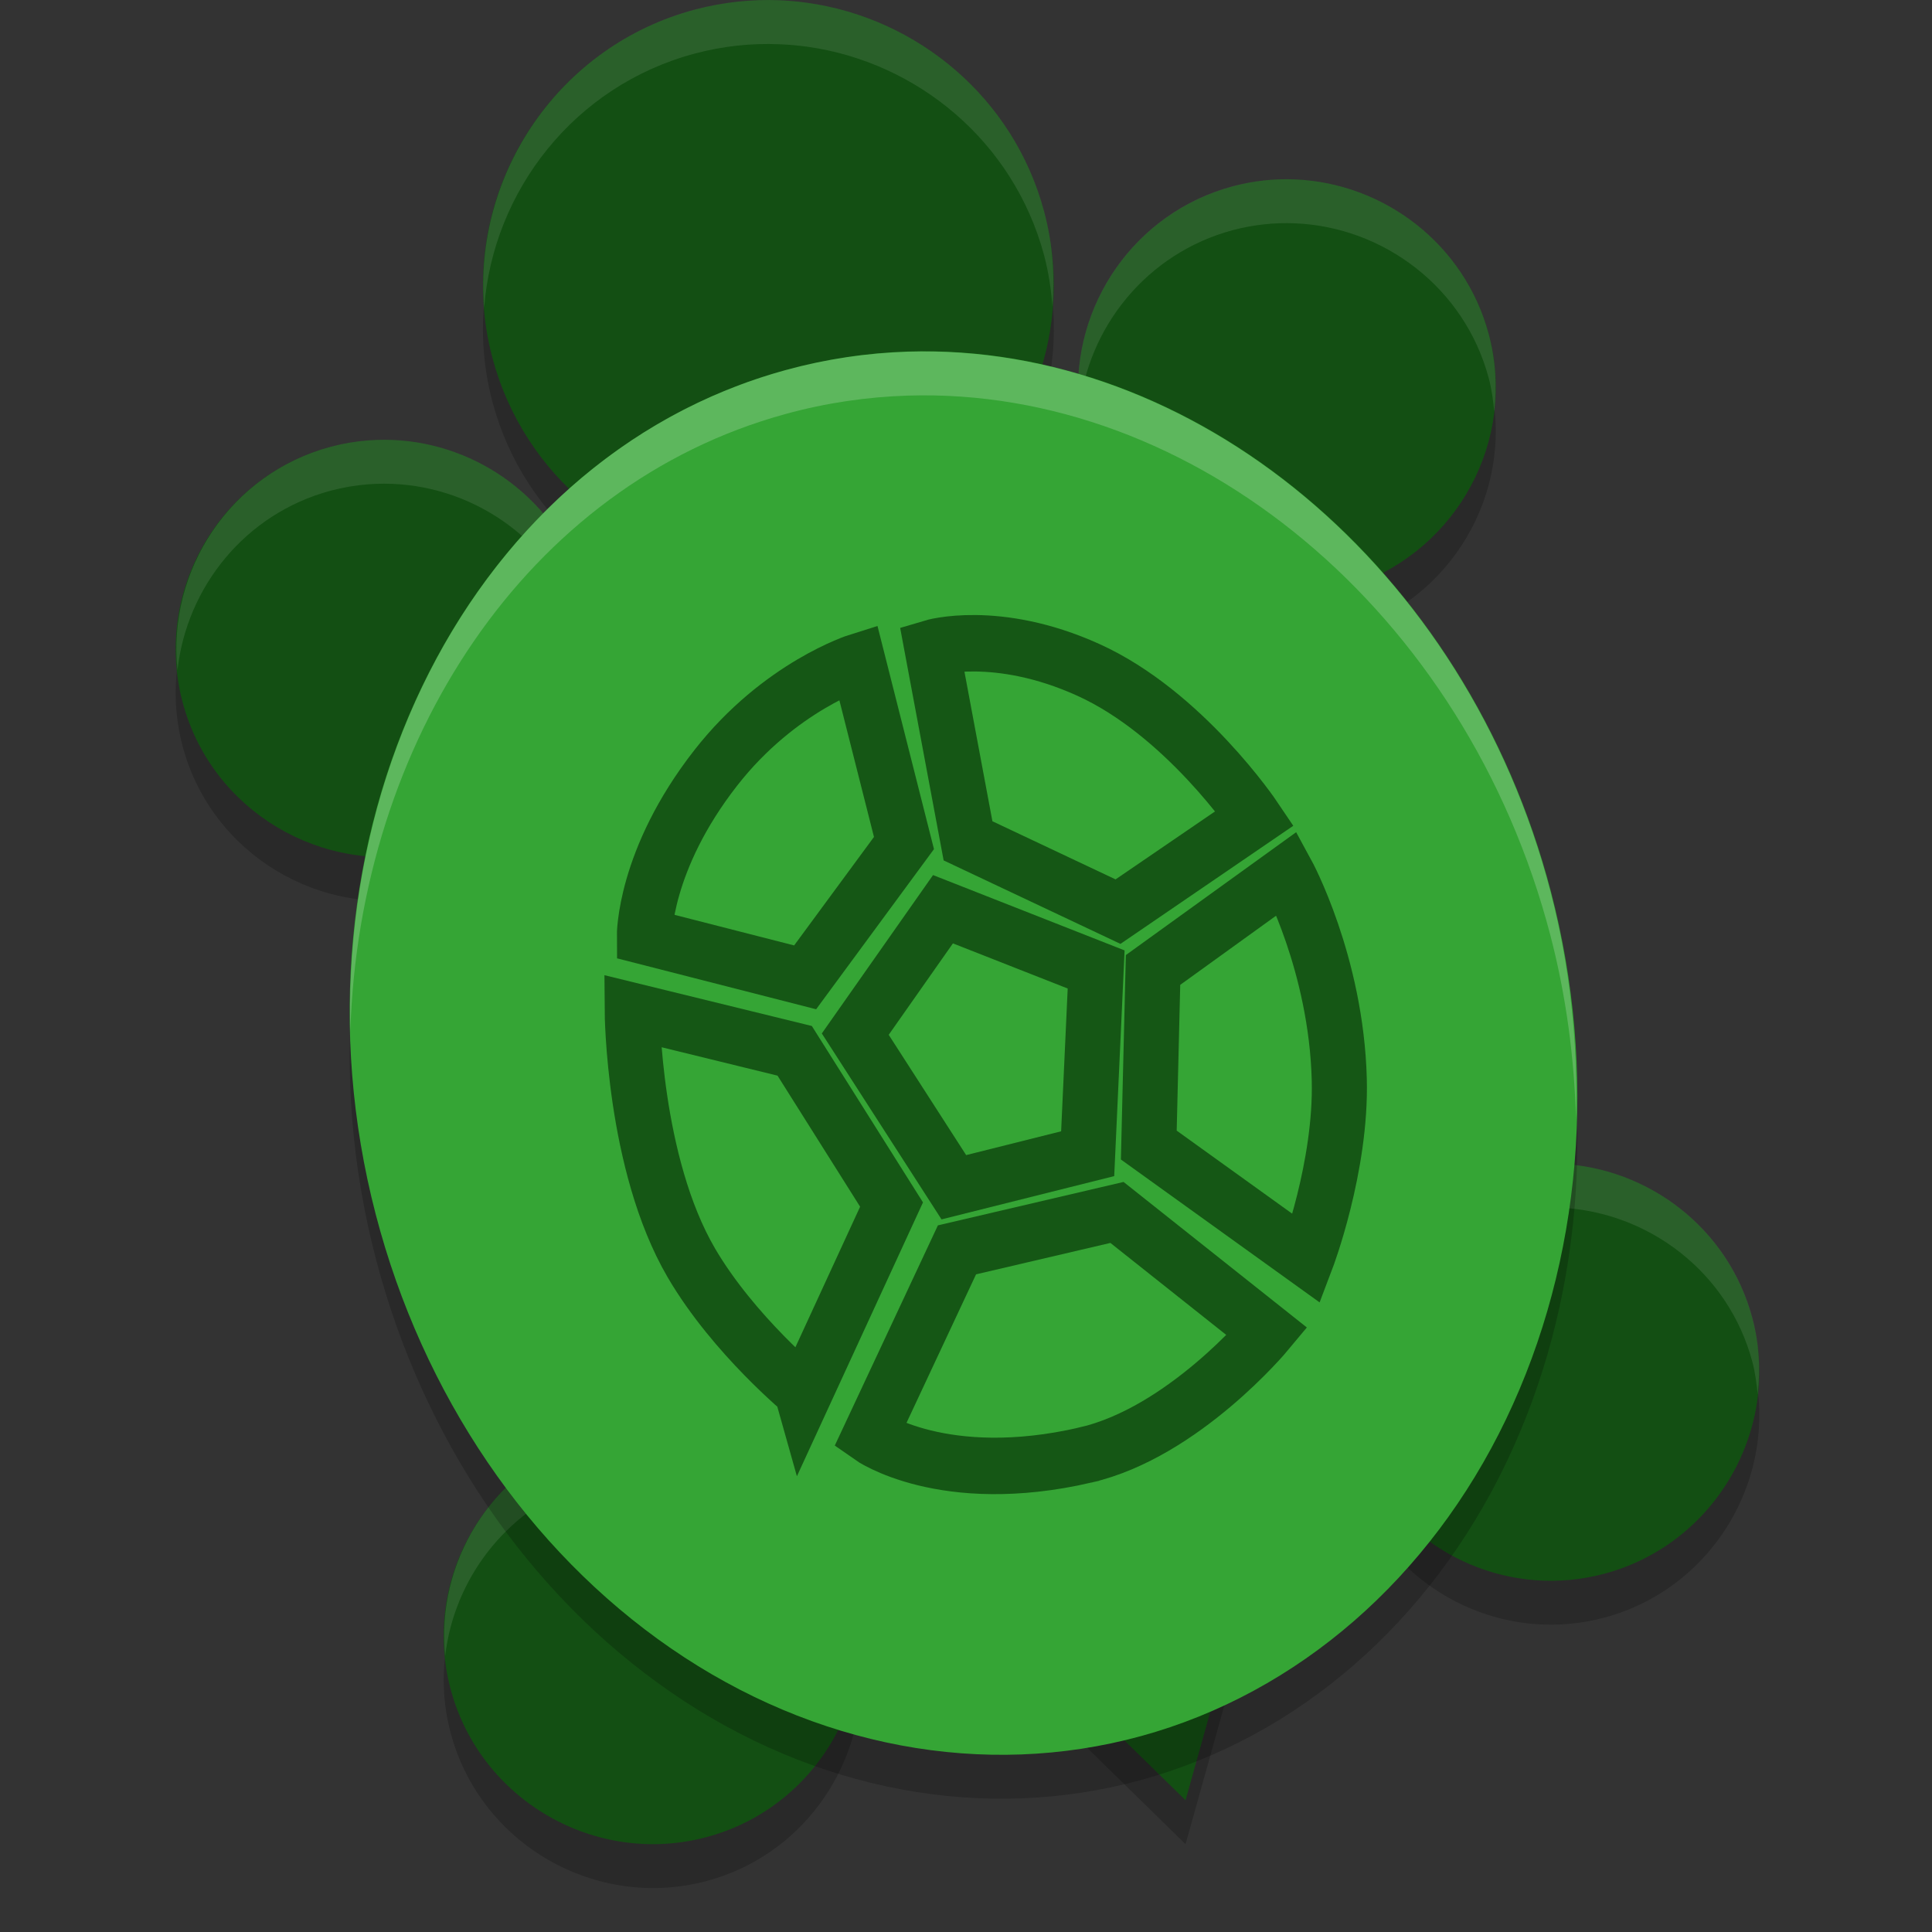 <svg xmlns="http://www.w3.org/2000/svg" width="22" height="22" version="1.1" viewBox="0 0 22 22">
 <rect x="0" y="0" width="22" height="22" fill="#333333" stroke="none"/>
 <path style="opacity:0.2" d="M 8.878,0.503 C 8.559,0.49 8.232,0.524 7.908,0.611 6.18,1.073 5.147,2.86 5.61,4.585 c 0.18,0.669 0.56,1.236 1.055,1.648 L 6.986,6.5 7.313,6.24 C 7.867,5.801 8.495,5.468 9.196,5.281 9.881,5.097 10.574,5.07 11.258,5.166 l 0.414,0.057 0.141,-0.393 C 12.025,4.233 12.066,3.564 11.89,2.906 11.542,1.612 10.448,0.708 9.194,0.532 9.09,0.517 8.984,0.508 8.878,0.503 Z M 14.747,2.543 c -0.234,-0.01 -0.473,0.015 -0.71,0.078 -1.119,0.3 -1.84,1.359 -1.755,2.479 l 0.025,0.332 0.311,0.118 c 0.828,0.316 1.607,0.819 2.277,1.484 L 15.128,7.266 15.438,7.157 C 16.596,6.751 17.275,5.51 16.952,4.304 16.677,3.277 15.759,2.585 14.747,2.543 Z M 4.19,5.515 C 4.049,5.526 3.906,5.55 3.764,5.588 2.5,5.927 1.743,7.239 2.081,8.502 2.411,9.734 3.667,10.479 4.9,10.201 l 0.309,-0.068 0.082,-0.306 C 5.532,8.937 5.939,8.129 6.477,7.451 l 0.198,-0.25 -0.131,-0.292 C 6.133,5.997 5.183,5.437 4.19,5.515 Z M 17.767,13.752 c -0.144,-0.007 -0.289,-4.81e-4 -0.435,0.02 l -0.354,0.048 -0.084,0.346 c -0.237,0.967 -0.661,1.844 -1.24,2.568 l -0.226,0.283 0.184,0.312 c 0.528,0.895 1.606,1.372 2.657,1.091 1.263,-0.338 2.022,-1.65 1.684,-2.914 -0.274,-1.021 -1.182,-1.705 -2.187,-1.753 z m -10.833,3.024 -0.322,0.119 c -1.137,0.419 -1.799,1.648 -1.479,2.842 0.338,1.263 1.651,2.02 2.915,1.682 C 9.115,21.133 9.816,20.153 9.804,19.093 L 9.799,18.744 9.475,18.615 C 8.632,18.275 7.845,17.733 7.171,17.027 Z m 7.074,2.406 -0.382,0.137 c -0.148,0.053 -0.289,0.104 -0.43,0.142 -0.215,0.058 -0.432,0.102 -0.649,0.133 L 12.126,19.654 13.5,21 Z"/>
 <path style="fill:#134f13" d="m 14.008,18.683 -0.382,0.137 c -0.148,0.053 -0.289,0.104 -0.43,0.142 -0.215,0.058 -0.432,0.102 -0.649,0.133 L 12.126,19.154 13.5,20.5 Z"/>
 <path d="m 14.747,2.043 c -0.234,-0.01 -0.472,0.015 -0.709,0.079 -1.119,0.3 -1.841,1.359 -1.755,2.478 l 0.025,0.332 0.31,0.118 c 0.828,0.316 1.607,0.819 2.277,1.485 L 15.128,6.766 15.437,6.657 C 16.596,6.251 17.276,5.01 16.953,3.804 16.677,2.778 15.759,2.085 14.747,2.043 Z" style="fill:#134f13"/>
 <path d="m 17.767,13.252 c -0.144,-0.007 -0.289,-3.58e-4 -0.435,0.02 l -0.353,0.048 -0.084,0.346 c -0.237,0.967 -0.661,1.845 -1.24,2.568 l -0.226,0.283 0.184,0.312 c 0.529,0.894 1.606,1.373 2.657,1.091 1.263,-0.338 2.022,-1.65 1.683,-2.914 -0.274,-1.021 -1.181,-1.706 -2.186,-1.754 z" style="fill:#134f13"/>
 <path d="M 6.933,16.277 6.612,16.396 c -1.137,0.419 -1.8,1.647 -1.48,2.841 0.338,1.263 1.651,2.021 2.915,1.682 C 9.115,20.634 9.816,19.654 9.803,18.594 L 9.798,18.245 9.475,18.115 C 8.633,17.775 7.845,17.233 7.171,16.526 Z" style="fill:#134f13"/>
 <path d="M 4.191,5.015 C 4.049,5.026 3.906,5.05 3.764,5.088 2.5,5.427 1.742,6.739 2.081,8.002 2.411,9.234 3.668,9.979 4.901,9.702 l 0.309,-0.069 0.082,-0.305 C 5.532,8.437 5.939,7.629 6.476,6.951 L 6.675,6.702 6.544,6.41 C 6.132,5.497 5.183,4.937 4.191,5.015 Z" style="fill:#134f13"/>
 <path style="fill:#134f13" d="m 8.878,0.003 c -0.319,-0.013 -0.646,0.021 -0.97,0.108 -1.728,0.462 -2.761,2.249 -2.298,3.974 0.18,0.669 0.56,1.235 1.055,1.648 l 0.321,0.267 0.327,-0.26 c 0.554,-0.44 1.181,-0.772 1.883,-0.959 0.685,-0.183 1.378,-0.211 2.062,-0.115 l 0.414,0.058 0.14,-0.393 C 12.025,3.733 12.066,3.064 11.889,2.406 11.542,1.112 10.449,0.208 9.194,0.032 9.09,0.017 8.984,0.008 8.878,0.003 Z"/>
 <path style="opacity:0.1;fill:#ffffff" d="m 8.878,0.003 c -0.319,-0.013 -0.646,0.021 -0.97,0.107 C 6.374,0.521 5.39,1.977 5.513,3.505 5.615,2.17 6.543,0.976 7.908,0.611 c 0.324,-0.087 0.65,-0.121 0.97,-0.107 0.106,0.004 0.212,0.014 0.316,0.028 1.254,0.176 2.348,1.08 2.695,2.374 0.052,0.195 0.08,0.39 0.096,0.585 0.027,-0.356 0.002,-0.722 -0.096,-1.085 C 11.542,1.112 10.448,0.208 9.194,0.032 9.09,0.017 8.984,0.008 8.878,0.003 Z M 14.747,2.043 c -0.234,-0.01 -0.473,0.015 -0.71,0.078 -1.119,0.3 -1.84,1.359 -1.755,2.479 l 0.006,0.078 c 0.098,-0.954 0.772,-1.795 1.749,-2.057 0.237,-0.063 0.476,-0.088 0.71,-0.078 1.012,0.042 1.93,0.734 2.205,1.761 0.034,0.126 0.051,0.253 0.063,0.379 0.033,-0.287 0.016,-0.584 -0.063,-0.879 C 16.677,2.777 15.759,2.085 14.747,2.043 Z M 4.19,5.015 C 4.049,5.026 3.906,5.05 3.764,5.088 2.624,5.394 1.904,6.492 2.021,7.631 2.126,6.685 2.792,5.849 3.764,5.588 3.906,5.55 4.049,5.526 4.19,5.515 5.174,5.438 6.113,5.987 6.53,6.884 L 6.675,6.702 6.544,6.41 C 6.133,5.497 5.183,4.937 4.19,5.015 Z M 17.767,13.252 c -0.144,-0.007 -0.289,-4.81e-4 -0.435,0.02 l -0.354,0.048 -0.084,0.346 c -0.237,0.967 -0.661,1.844 -1.24,2.568 l -0.226,0.283 0.169,0.287 0.057,-0.07 c 0.579,-0.724 1.004,-1.601 1.24,-2.568 l 0.084,-0.346 0.354,-0.048 c 0.146,-0.02 0.291,-0.026 0.435,-0.02 1.005,0.048 1.913,0.732 2.187,1.753 0.033,0.124 0.048,0.247 0.061,0.371 0.032,-0.285 0.018,-0.579 -0.061,-0.871 -0.274,-1.021 -1.182,-1.705 -2.187,-1.753 z m -10.833,3.024 -0.322,0.119 c -1.017,0.375 -1.648,1.397 -1.543,2.463 0.101,-0.873 0.687,-1.648 1.543,-1.963 l 0.322,-0.119 0.237,0.25 c 0.674,0.707 1.462,1.249 2.304,1.588 l 0.318,0.128 c 0.003,-0.05 0.011,-0.099 0.011,-0.149 L 9.799,18.245 9.475,18.115 C 8.632,17.776 7.845,17.234 7.171,16.527 Z m 7.074,2.406 -0.382,0.137 c -0.148,0.053 -0.289,0.104 -0.43,0.142 -0.215,0.058 -0.432,0.102 -0.649,0.133 l -0.421,0.06 0.444,0.436 c 0.209,-0.031 0.418,-0.072 0.626,-0.128 0.141,-0.038 0.281,-0.089 0.43,-0.142 l 0.227,-0.081 z"/>
 <g transform="matrix(0.397,-0.109,0.106,0.407,-3.171,3.107)" style="opacity:0.2">
  <path d="m 26.08,11.223 c -1.129,0.035 -2.266,0.2 -3.395,0.502 -9.027,2.419 -14.023,12.779 -11.332,22.82 1.3,4.853 4.228,9.067 8.193,11.727 3.965,2.66 8.669,3.536 13.031,2.367 4.362,-1.169 8,-4.279 10.104,-8.564 2.104,-4.286 2.533,-9.401 1.232,-14.254 C 41.56,17.034 33.984,10.979 26.08,11.223 Z" transform="rotate(15,26.653,29.784)"/>
 </g>
 <g style="fill:#00a000" transform="matrix(0.397,-0.109,0.106,0.407,-3.171,2.607)">
  <path style="fill:#35a535" d="m 26.08,11.223 c -1.129,0.035 -2.266,0.2 -3.395,0.502 -9.027,2.419 -14.023,12.779 -11.332,22.82 1.3,4.853 4.228,9.067 8.193,11.727 3.965,2.66 8.669,3.536 13.031,2.367 4.362,-1.169 8,-4.279 10.104,-8.564 2.104,-4.286 2.533,-9.401 1.232,-14.254 C 41.56,17.034 33.984,10.979 26.08,11.223 Z" transform="rotate(15,26.653,29.784)"/>
 </g>
 <g style="fill:#00a000;stroke:#155715;stroke-width:1.5" transform="matrix(0.404,-0.111,0.108,0.414,-3.237,2.419)">
  <path style="fill:none;stroke:#155715;stroke-width:1.5" d="m 25.875,33.75 -1.542,-4.625 3.164,-2.587 3.615,2.626 -1.487,4.669 z"/>
  <path style="fill:none;stroke:#155715;stroke-width:1.5" d="m 27.501,41.551 c -3.968,-0.16 -5.543,-2.009 -5.543,-2.009 l 3.57,-4.163 4.465,0.168 3.132,4.12 c 0,0 -2.89,1.994 -5.624,1.884 z"/>
  <path style="fill:none;stroke:#155715;stroke-width:1.5" d="m 18.453,33.843 c -0.849,-2.968 0.172,-6.884 0.172,-6.884 l 4,2.167 1.493,4.629 -3.582,4.233 c 0,-10e-4 -1.465,-1.99 -2.083,-4.145 z"/>
  <path style="fill:none;stroke:#155715;stroke-width:1.5" d="m 19.458,25.125 c 0,0 0.5,-1.958 3.039,-3.822 2.237,-1.643 4.465,-1.72 4.465,-1.72 l -0.037,4.981 -3.521,2.75 z"/>
  <path style="fill:none;stroke:#155715;stroke-width:1.5" d="M 32.084,27.834 28.625,24.959 29,19.75 c 0,0 1.834,-0.042 3.959,1.667 2.228,1.791 3.362,4.983 3.362,4.983 z"/>
  <path style="fill:none;stroke:#155715;stroke-width:1.5" d="m 31.292,34.042 1.313,-4.464 4.187,-1.536 c 0,0 0.677,2.663 -0.042,5.667 -0.54,2.256 -2.084,4.361 -2.084,4.361 z"/>
 </g>
 <g transform="matrix(0.397,-0.109,0.106,0.407,-3.171,2.607)" style="opacity:0.2;fill:#ffffff">
  <path style="fill:#ffffff" d="M 11.359,5.004 C 10.895,5.019 10.427,5.087 9.963,5.215 6.86,6.067 4.921,9.258 5.01,12.754 5.109,9.458 7.009,6.526 9.963,5.715 10.427,5.587 10.895,5.519 11.359,5.504 c 3.252,-0.103 6.369,2.45 7.338,6.156 0.18,0.69 0.273,1.392 0.293,2.09 0.023,-0.86 -0.069,-1.735 -0.293,-2.59 C 17.729,7.454 14.612,4.901 11.359,5.004 Z" transform="matrix(2.347,0.629,-0.614,2.29,7.309,-6.894)"/>
 </g>
</svg>
